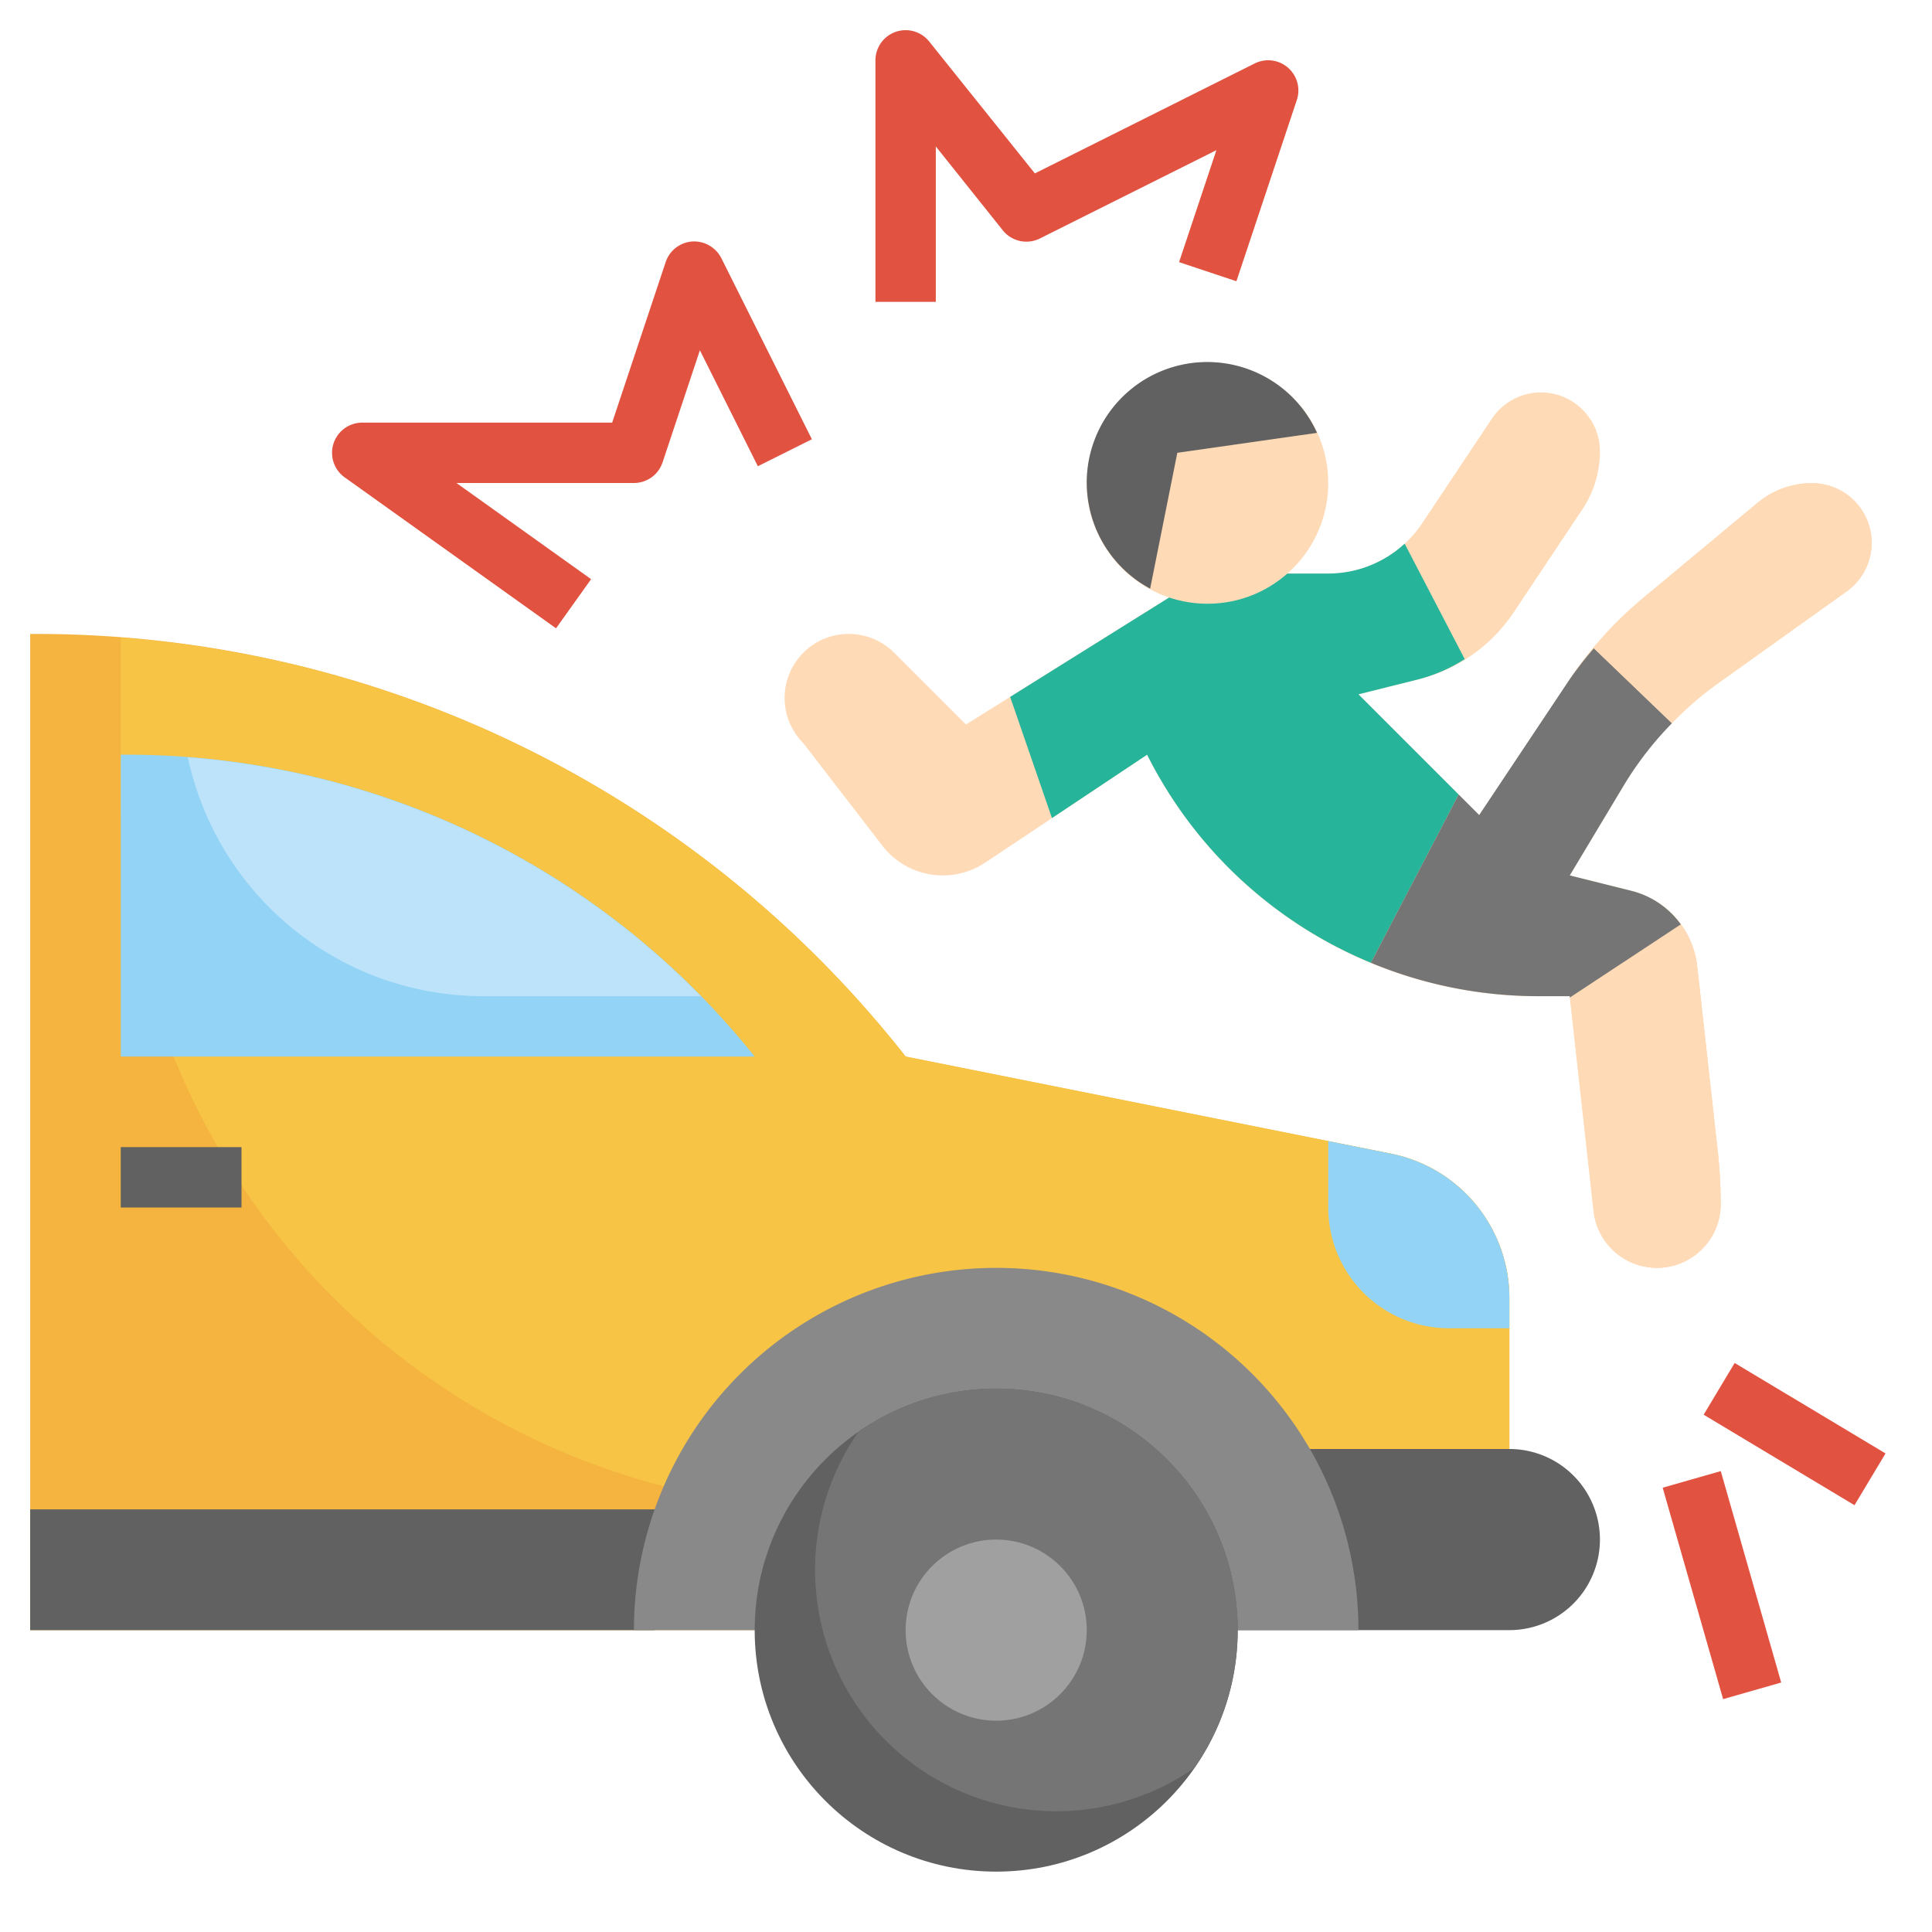 <?xml version="1.0"?>
<svg xmlns="http://www.w3.org/2000/svg" xmlns:xlink="http://www.w3.org/1999/xlink" xmlns:svgjs="http://svgjs.com/svgjs" version="1.1" width="512" height="512" x="0" y="0" viewBox="0 0 64 64" style="enable-background:new 0 0 512 512" xml:space="preserve" class=""><g><path xmlns="http://www.w3.org/2000/svg" d="m50 48v-5a4.879 4.879 0 0 0 -3.922-4.784l-16.078-3.216a36.633 36.633 0 0 0 -28.8-14h-.2v33h24z" fill="#f4b43f" data-original="#f4b43f" style="" class=""/><path xmlns="http://www.w3.org/2000/svg" d="m50 50v-7a4.879 4.879 0 0 0 -3.922-4.784l-16.078-3.216a36.625 36.625 0 0 0 -26-13.879v4.879a24 24 0 0 0 24 24z" fill="#f7c445" data-original="#f7c445" style="" class=""/><path xmlns="http://www.w3.org/2000/svg" d="m1 50h20.683v4h-20.683" fill="#606160" data-original="#606160" style="" class=""/><path xmlns="http://www.w3.org/2000/svg" d="m41 54h9a3 3 0 0 0 3-3 3 3 0 0 0 -3-3h-6.606" fill="#606160" data-original="#606160" style="" class=""/><path xmlns="http://www.w3.org/2000/svg" d="m45 54a12 12 0 0 0 -24 0z" fill="#898989" data-original="#898989" style=""/><circle xmlns="http://www.w3.org/2000/svg" cx="33" cy="54" fill="#606160" r="8" data-original="#606160" style="" class=""/><path xmlns="http://www.w3.org/2000/svg" d="m33 46a7.96 7.96 0 0 0 -4.565 1.435 7.995 7.995 0 0 0 11.13 11.13 7.995 7.995 0 0 0 -6.565-12.565z" fill="#747574" data-original="#747574" style=""/><path xmlns="http://www.w3.org/2000/svg" d="m4 25v10h21a26.643 26.643 0 0 0 -20.806-10z" fill="#93d3f5" data-original="#93d3f5" style="" class=""/><path xmlns="http://www.w3.org/2000/svg" d="m4 38h4v2h-4z" fill="#606160" data-original="#606160" style="" class=""/><circle xmlns="http://www.w3.org/2000/svg" cx="33" cy="54" fill="#a0a0a0" r="3" data-original="#a0a0a0" style=""/><path xmlns="http://www.w3.org/2000/svg" d="m42.644 19h1.356a3.736 3.736 0 0 0 3.109-1.664l2.311-3.466a1.954 1.954 0 0 1 1.626-.87 1.954 1.954 0 0 1 1.954 1.954 3.455 3.455 0 0 1 -.58 1.916l-2.276 3.415a5.338 5.338 0 0 1 -3.144 2.215l-2 .5 4 4 3-4.5a12.4 12.4 0 0 1 2.386-2.653l3.832-3.189a2.818 2.818 0 0 1 1.8-.653 1.977 1.977 0 0 1 1.982 1.977 1.979 1.979 0 0 1 -.828 1.61l-4.272 3.052a11.232 11.232 0 0 0 -3.1 3.356l-1.8 3 2.048.512a2.893 2.893 0 0 1 2.174 2.488l.68 6.116a16.166 16.166 0 0 1 .1 1.773 2.111 2.111 0 0 1 -2.113 2.111 2.112 2.112 0 0 1 -2.1-1.878l-.789-7.122h-1.056a14.472 14.472 0 0 1 -12.944-8l-5.366 3.577a2.522 2.522 0 0 1 -1.4.422 2.518 2.518 0 0 1 -2-.979l-2.622-3.4a2.122 2.122 0 0 1 -.621-1.5 2.122 2.122 0 0 1 2.13-2.12 2.123 2.123 0 0 1 1.5.622l2.379 2.378 2-1.25 4.73-2.956" fill="#ffdab6" data-original="#ffdab6" style="" class=""/><g xmlns="http://www.w3.org/2000/svg" fill="#e15240"><path d="m18.419 20.814-7-5a1 1 0 0 1 .581-1.814h8.279l1.772-5.316a1 1 0 0 1 .878-.684 1.014 1.014 0 0 1 .966.551l3 6-1.79.894-1.92-3.841-1.236 3.71a1 1 0 0 1 -.949.686h-5.879l4.46 3.186z" fill="#e15240" data-original="#e15240" style="" class=""/><path d="m31 10h-2v-8a1 1 0 0 1 1.781-.625l3.5 4.369 7.277-3.639a1 1 0 0 1 1.4 1.211l-2 6-1.9-.632 1.237-3.71-5.848 2.926a1 1 0 0 1 -1.228-.27l-2.219-2.779z" fill="#e15240" data-original="#e15240" style="" class=""/><path d="m58.5 44.585h2v5.831h-2z" transform="matrix(.514 -.857 .857 .514 -11.843 74.082)" fill="#e15240" data-original="#e15240" style="" class=""/><path d="m56 48.86h2v7.28h-2z" transform="matrix(.962 -.275 .275 .962 -12.23 17.679)" fill="#e15240" data-original="#e15240" style="" class=""/></g><path xmlns="http://www.w3.org/2000/svg" d="m46.078 38.216-2.078-.416v2.2a4 4 0 0 0 4 4h2v-1a4.879 4.879 0 0 0 -3.922-4.784z" fill="#93d3f5" data-original="#93d3f5" style="" class=""/><path xmlns="http://www.w3.org/2000/svg" d="m6.222 25.087a10 10 0 0 0 9.778 7.913h7.218a26.632 26.632 0 0 0 -16.996-7.913z" fill="#bce3fa" data-original="#bce3fa" style="" class=""/><path xmlns="http://www.w3.org/2000/svg" d="m45 23 2-.5a5.305 5.305 0 0 0 1.521-.666l-1.99-3.824a3.737 3.737 0 0 1 -2.531.99h-1.356l-3.914.794-4.73 2.956-.537.336 1.385 4.014 3.152-2.1a14.465 14.465 0 0 0 7.413 6.893l2.907-5.573z" fill="#26b59b" data-original="#508c45" style="" class=""/><path xmlns="http://www.w3.org/2000/svg" d="m52.791 40.122a2.111 2.111 0 0 0 4.209-.233 16.166 16.166 0 0 0 -.1-1.773l-.678-6.116a2.88 2.88 0 0 0 -.543-1.379l-3.674 2.423z" fill="#ffdab6" data-original="#ffdab6" style="" class=""/><path xmlns="http://www.w3.org/2000/svg" d="m52 22.5-3 4.5-.68-.68-2.907 5.573a14.448 14.448 0 0 0 5.531 1.107h1.056l.005.044 3.674-2.423a2.88 2.88 0 0 0 -1.631-1.109l-2.048-.512 1.8-3a11.174 11.174 0 0 1 1.585-2.041l-2.585-2.485a12.724 12.724 0 0 0 -.8 1.026z" fill="#747574" data-original="#747574" style=""/><path xmlns="http://www.w3.org/2000/svg" d="m60.018 16.005a2.818 2.818 0 0 0 -1.8.653l-3.832 3.189a12.346 12.346 0 0 0 -1.59 1.627l2.589 2.485a11.165 11.165 0 0 1 1.515-1.315l4.274-3.053a1.977 1.977 0 0 0 -1.154-3.586z" fill="#ffdab6" data-original="#ffdab6" style="" class=""/><circle xmlns="http://www.w3.org/2000/svg" cx="40" cy="16" fill="#ffdab6" r="4" data-original="#ffdab6" style="" class=""/><path xmlns="http://www.w3.org/2000/svg" d="m43.629 14.339a3.992 3.992 0 1 0 -5.529 5.161l.9-4.5z" fill="#606160" data-original="#606160" style="" class=""/><script/></g></svg>

